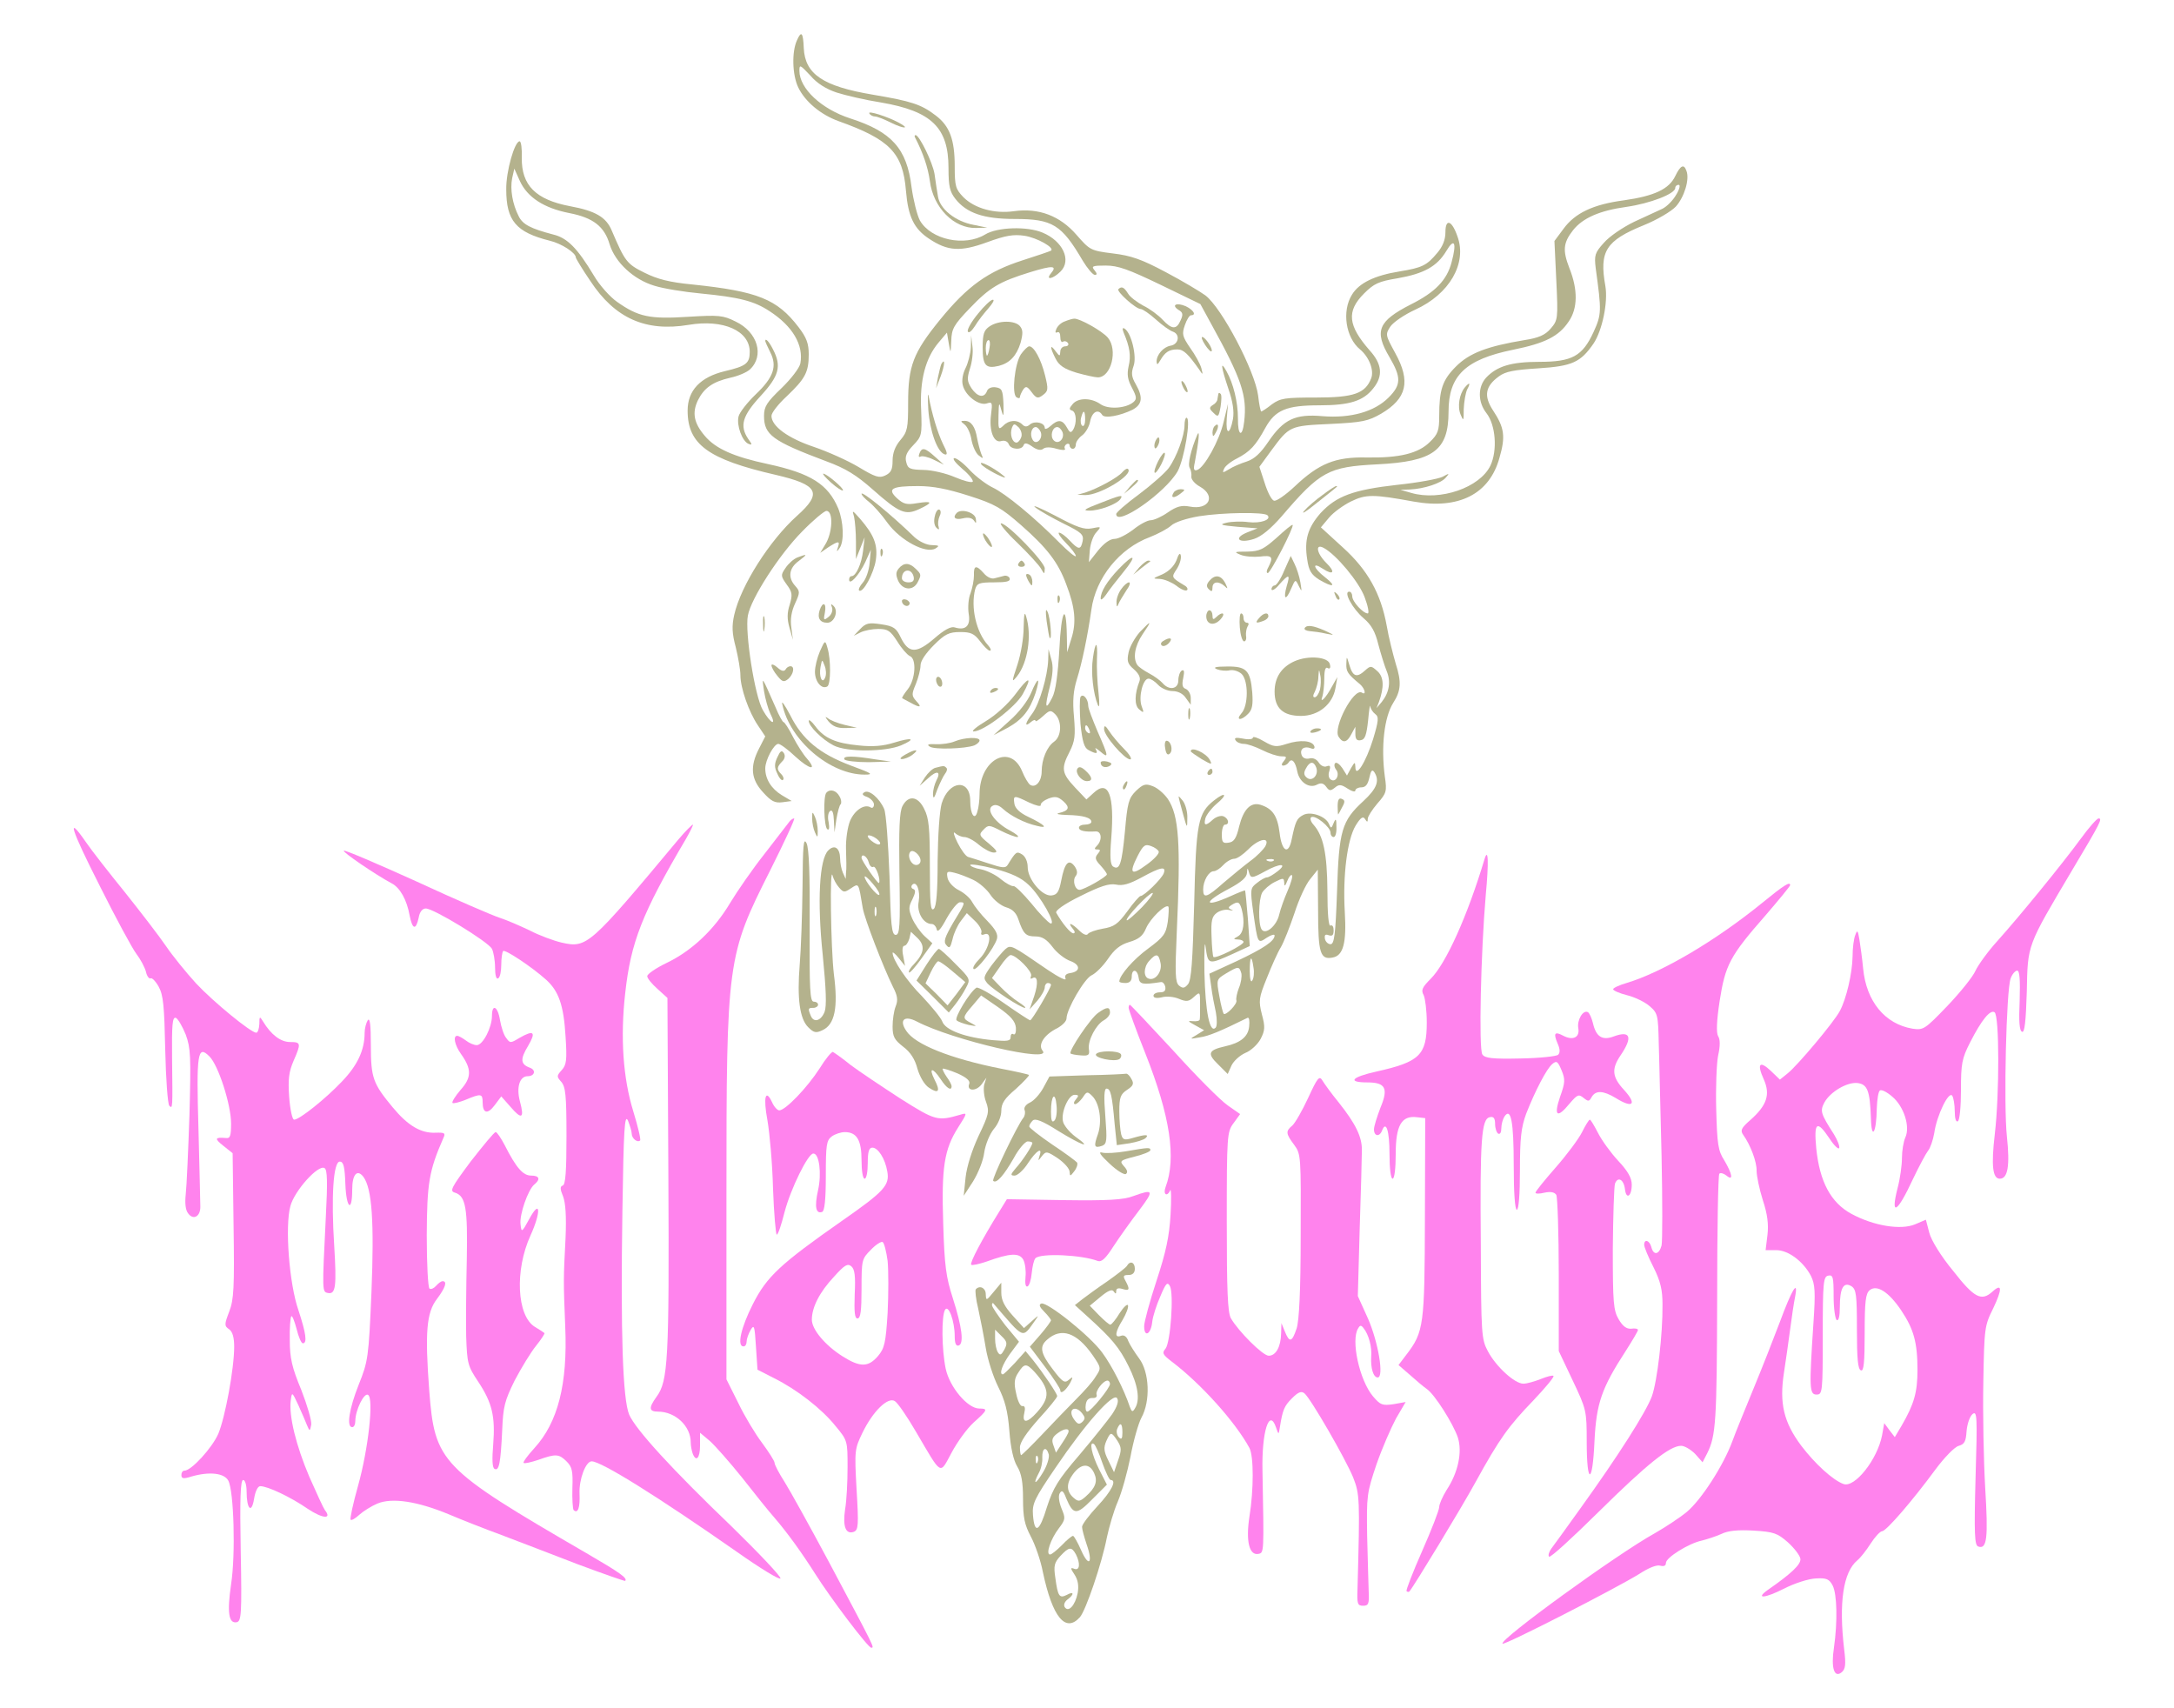<?xml version="1.0" encoding="UTF-8" standalone="no"?>
<svg
   version="1.0"
   width="700pt"
   height="550pt"
   viewBox="0 0 700 550"
   preserveAspectRatio="xMidYMid"
   id="svg158"
   sodipodi:docname="logo.svg"
   inkscape:version="1.4.2 (ebf0e940d0, 2025-05-08)"
   xmlns:inkscape="http://www.inkscape.org/namespaces/inkscape"
   xmlns:sodipodi="http://sodipodi.sourceforge.net/DTD/sodipodi-0.dtd"
   xmlns="http://www.w3.org/2000/svg"
   xmlns:svg="http://www.w3.org/2000/svg">
  <defs
     id="defs158" />
  <sodipodi:namedview
     id="namedview158"
     pagecolor="#000000"
     bordercolor="#ffffff"
     borderopacity="1"
     inkscape:showpageshadow="0"
     inkscape:pageopacity="0"
     inkscape:pagecheckerboard="true"
     inkscape:deskcolor="#505050"
     inkscape:document-units="pt"
     inkscape:zoom="1.0337293"
     inkscape:cx="784.53808"
     inkscape:cy="443.05603"
     inkscape:window-width="2560"
     inkscape:window-height="1371"
     inkscape:window-x="26"
     inkscape:window-y="23"
     inkscape:window-maximized="0"
     inkscape:current-layer="g158" />
  <g
     transform="matrix(0.1,0,0,-0.1,0,1024)"
     fill="#000000"
     stroke="none"
     id="g158">
    <g
       id="g159"
       transform="translate(-1645.958,2214.997)">
      <path
         d="m 4212,7895 c -17,-37 -15,-111 4,-151 22,-46 72,-88 130,-109 165,-59 207,-102 217,-224 7,-84 26,-123 75,-155 60,-40 101,-42 186,-11 60,22 85,26 120,21 41,-6 99,-39 86,-48 -3,-2 -44,-16 -91,-31 -112,-36 -177,-82 -266,-191 -87,-107 -103,-149 -103,-269 0,-80 -2,-92 -25,-119 -17,-20 -25,-42 -25,-66 0,-29 -5,-39 -24,-48 -19,-9 -32,-5 -85,27 -35,21 -100,50 -144,65 -84,28 -137,67 -137,100 0,10 22,38 49,63 60,57 71,78 71,135 0,35 -7,54 -33,88 -69,90 -131,115 -341,137 -74,7 -113,17 -155,38 -57,28 -63,37 -105,135 -18,44 -53,64 -134,79 -111,21 -157,67 -156,156 1,29 -2,53 -7,53 -16,0 -44,-97 -43,-155 0,-101 32,-138 140,-165 38,-9 84,-39 84,-54 0,-3 21,-38 47,-76 79,-120 178,-164 316,-141 112,19 197,-19 197,-87 0,-37 -12,-46 -80,-62 -79,-19 -120,-62 -120,-127 0,-109 66,-157 284,-207 137,-32 151,-58 68,-132 -88,-79 -181,-225 -202,-319 -8,-36 -7,-59 5,-104 8,-33 15,-73 15,-90 0,-41 27,-118 56,-161 l 24,-36 -20,-39 c -30,-58 -26,-99 13,-141 26,-29 38,-35 62,-32 l 30,4 -32,19 c -34,21 -53,52 -53,86 0,27 28,79 42,79 6,0 31,-18 55,-41 46,-42 72,-47 37,-6 -11,12 -31,43 -45,70 -13,26 -27,47 -30,47 -3,0 -15,21 -26,48 -46,104 -44,101 -37,52 4,-25 13,-57 20,-72 22,-43 1,-33 -24,11 -26,45 -58,251 -48,304 10,55 101,196 174,270 36,37 72,67 79,67 23,0 20,-72 -5,-110 l -15,-25 26,18 c 33,21 38,21 31,0 -5,-15 -4,-16 5,-3 16,22 13,85 -4,128 -33,78 -88,113 -227,143 -108,23 -168,49 -203,91 -35,41 -41,74 -22,114 20,40 48,60 105,73 24,5 52,17 62,26 48,44 26,121 -46,155 -40,20 -54,21 -153,15 -123,-8 -160,0 -228,48 -23,16 -57,54 -75,85 -53,88 -85,121 -131,132 -72,19 -98,32 -111,59 -20,39 -28,87 -21,122 l 7,31 18,-40 c 24,-52 77,-87 159,-103 77,-15 113,-43 130,-101 18,-58 77,-113 144,-133 28,-9 96,-20 150,-25 123,-12 171,-24 221,-57 74,-48 110,-109 99,-168 -3,-15 -30,-50 -61,-80 -47,-45 -56,-59 -56,-89 0,-61 27,-81 200,-146 63,-23 98,-45 150,-91 86,-76 105,-84 150,-63 45,21 43,27 -7,19 -34,-6 -44,-3 -65,16 -32,30 -18,39 68,39 48,0 94,-9 163,-31 85,-27 105,-39 169,-95 82,-72 119,-119 145,-190 29,-75 33,-123 17,-174 l -14,-45 -1,55 c -2,109 -18,80 -24,-45 -5,-84 -12,-135 -23,-156 -22,-44 -25,-32 -8,34 10,40 12,66 5,89 l -9,33 -1,-35 c -2,-52 -28,-141 -51,-172 -24,-32 -26,-46 -5,-28 8,7 15,9 15,4 0,-4 11,3 24,15 22,20 25,21 40,6 22,-23 20,-71 -4,-88 -23,-16 -40,-57 -40,-96 0,-31 -19,-54 -37,-43 -6,4 -18,24 -26,44 -38,91 -137,37 -137,-74 0,-18 -3,-44 -7,-56 -8,-31 -23,-9 -23,34 0,73 -69,67 -92,-8 -7,-26 -12,-101 -13,-185 0,-100 -4,-146 -12,-154 -11,-10 -13,17 -13,137 0,122 -3,155 -18,184 -20,42 -51,46 -70,10 -10,-19 -12,-73 -10,-220 3,-168 1,-195 -12,-195 -13,0 -16,30 -20,190 -4,105 -11,201 -17,215 -15,35 -49,64 -64,54 -9,-5 -6,-10 9,-15 12,-5 22,-16 22,-24 0,-9 -5,-13 -10,-10 -20,13 -52,-8 -67,-43 -8,-20 -14,-60 -13,-91 1,-31 2,-65 0,-76 l -1,-20 -9,20 c -5,11 -9,32 -9,47 -1,33 -18,45 -38,25 -29,-28 -36,-164 -18,-336 11,-112 13,-165 6,-184 -12,-30 -36,-36 -45,-11 -9,22 -8,24 9,24 8,0 15,5 15,10 0,6 -6,10 -14,10 -12,0 -14,40 -13,243 1,167 -2,250 -10,267 -10,20 -12,-6 -13,-140 -1,-91 -5,-203 -9,-250 -9,-110 0,-175 27,-202 18,-18 25,-20 46,-10 40,18 51,73 37,180 -10,84 -14,359 -4,317 3,-11 12,-28 21,-38 14,-16 17,-16 38,-2 26,17 24,19 38,-64 6,-35 66,-190 97,-253 15,-29 17,-43 9,-63 -6,-15 -10,-44 -10,-65 0,-33 6,-43 34,-65 23,-17 38,-40 46,-71 8,-27 23,-52 37,-61 31,-21 38,-12 18,26 -20,40 -6,40 20,1 19,-29 35,-39 35,-22 0,4 -7,18 -16,30 -9,13 -14,25 -13,26 2,2 24,-5 48,-15 29,-13 41,-24 38,-33 -10,-24 21,-26 39,-3 l 16,22 -7,-22 c -3,-13 -1,-38 6,-56 11,-31 9,-40 -24,-109 -21,-45 -38,-98 -42,-134 l -6,-59 30,46 c 16,26 33,67 36,93 4,27 18,60 31,76 14,16 24,41 24,58 0,24 10,40 47,71 25,23 44,43 42,45 -2,2 -42,11 -89,20 -162,32 -278,78 -306,122 -24,35 -6,51 34,30 115,-60 438,-135 405,-94 -16,19 5,52 48,73 16,9 29,22 29,31 0,29 58,129 81,139 13,6 36,29 52,52 21,31 39,46 69,55 31,9 44,20 54,44 13,31 62,79 72,70 2,-3 1,-25 -2,-49 -6,-39 -13,-49 -63,-86 -48,-35 -93,-87 -93,-106 0,-3 9,-5 20,-5 13,0 20,7 20,20 0,27 18,25 22,-2 3,-23 13,-24 72,-15 6,1 12,-6 14,-15 2,-13 -3,-18 -17,-18 -12,0 -21,-5 -21,-11 0,-7 10,-9 27,-5 14,4 39,2 55,-5 24,-10 32,-9 48,6 20,18 20,17 20,-23 0,-23 0,-45 -1,-49 0,-5 -10,-7 -22,-6 -18,2 -17,0 7,-13 l 29,-16 -24,-15 c -24,-14 -23,-14 10,-8 29,4 67,20 154,63 5,2 7,-10 5,-28 -3,-33 -28,-53 -78,-64 -53,-12 -58,-23 -23,-57 l 32,-32 12,27 c 7,15 27,33 45,41 18,7 40,28 49,45 14,27 15,39 4,79 -11,44 -10,53 16,117 15,38 35,83 45,99 10,17 29,66 44,110 14,44 37,94 51,110 l 24,30 1,-131 c 0,-138 7,-160 47,-152 34,6 45,47 39,146 -7,119 8,234 35,279 16,26 24,31 30,21 7,-11 9,-11 9,1 0,7 14,29 31,49 29,33 31,39 24,86 -13,97 -2,192 27,238 25,39 27,67 8,126 -9,31 -23,86 -29,122 -19,104 -61,180 -142,253 l -70,64 26,31 c 14,17 46,40 70,52 49,24 72,24 203,0 145,-26 244,24 276,141 20,69 16,97 -21,153 -30,46 -25,77 19,109 21,16 49,21 127,26 109,7 136,19 178,80 28,42 47,133 38,185 -20,112 1,146 124,196 42,17 88,44 103,60 27,30 45,88 34,115 -8,23 -19,18 -36,-17 -20,-42 -67,-64 -165,-78 -99,-13 -158,-41 -195,-92 l -29,-39 6,-127 c 6,-124 5,-128 -18,-155 -18,-21 -39,-30 -84,-37 -121,-20 -178,-42 -221,-85 -44,-44 -54,-75 -54,-160 0,-46 -4,-58 -30,-83 -37,-37 -98,-52 -205,-50 -99,2 -152,-19 -230,-93 -30,-28 -60,-49 -67,-46 -8,2 -21,28 -30,57 l -17,52 38,52 c 59,80 60,80 191,86 103,5 121,9 163,33 83,49 96,104 45,196 -31,57 -32,59 -15,85 10,14 45,38 80,54 110,50 167,149 136,235 -18,53 -39,60 -39,14 0,-24 -9,-46 -26,-66 -34,-41 -49,-48 -122,-60 -80,-13 -130,-37 -153,-75 -33,-53 -20,-138 26,-176 29,-24 46,-67 36,-93 -19,-49 -56,-62 -178,-62 -100,0 -114,-2 -142,-22 -16,-13 -32,-23 -34,-23 -2,0 -7,23 -10,51 -10,79 -117,283 -170,323 -18,13 -75,47 -128,75 -77,41 -111,53 -170,60 -72,9 -74,11 -117,60 -53,61 -121,87 -201,76 -63,-9 -127,9 -163,45 -25,26 -28,35 -28,100 0,85 -16,129 -61,163 -47,36 -78,46 -202,67 -161,27 -219,66 -223,150 -2,51 -8,57 -22,25 z m 128,-168 c 28,-9 92,-24 143,-32 163,-28 217,-81 217,-211 0,-58 4,-76 22,-99 36,-46 91,-65 191,-65 122,0 151,-18 219,-134 15,-25 33,-46 39,-46 8,0 8,4 -1,15 -11,13 -6,15 36,15 40,0 73,-12 177,-62 l 128,-62 36,-66 c 97,-176 115,-229 105,-313 -6,-53 -21,-45 -20,11 0,53 -15,113 -37,152 -20,36 -18,16 6,-56 15,-43 19,-74 15,-98 -10,-53 -24,-52 -20,2 l 4,47 -14,-58 c -14,-61 -62,-147 -85,-155 -11,-4 -13,2 -8,24 13,69 17,109 8,89 -20,-47 -32,-96 -24,-107 4,-7 6,-20 5,-28 -1,-8 11,-23 28,-32 52,-30 29,-76 -33,-64 -26,5 -42,1 -71,-19 -20,-14 -45,-25 -55,-25 -10,0 -35,-13 -56,-30 -21,-16 -48,-30 -60,-30 -15,0 -34,-14 -53,-37 l -30,-38 3,38 c 2,22 11,48 21,58 17,19 16,19 -14,13 -25,-5 -48,3 -119,41 -48,25 -77,37 -63,26 14,-11 55,-34 91,-52 57,-28 65,-35 61,-56 -6,-29 -13,-29 -42,2 -13,14 -28,25 -34,25 -5,0 4,-15 22,-33 18,-18 32,-37 32,-42 0,-6 -24,14 -53,43 -82,83 -174,158 -214,177 -21,10 -54,35 -74,56 -20,22 -42,39 -50,39 -8,-1 4,-16 26,-35 22,-18 36,-37 33,-41 -4,-4 -30,3 -58,15 -28,12 -74,23 -101,23 -43,1 -50,4 -55,25 -5,18 1,32 22,54 28,29 29,33 26,114 -5,96 14,167 56,217 l 27,32 6,-35 c 6,-34 6,-33 8,9 1,38 8,51 59,104 64,67 95,86 196,117 72,22 87,21 66,-4 -19,-23 6,-19 31,6 36,36 7,98 -58,125 -49,21 -146,18 -185,-6 -66,-40 -174,-17 -210,45 -9,17 -21,65 -27,108 -15,124 -64,178 -198,221 -92,30 -163,96 -163,153 0,21 2,20 35,-15 22,-26 52,-44 85,-55 z m 2703,-329 c -10,-18 -30,-38 -44,-45 -13,-6 -54,-25 -91,-42 -37,-18 -80,-47 -98,-68 -29,-32 -31,-40 -26,-82 19,-138 19,-148 -7,-205 -36,-78 -69,-96 -175,-96 -90,0 -136,-14 -171,-51 -27,-30 -27,-78 1,-114 30,-38 36,-120 13,-169 -34,-71 -162,-115 -255,-88 l -35,10 30,1 c 46,2 101,20 116,38 13,15 12,15 -10,3 -14,-7 -79,-19 -146,-26 -142,-16 -196,-36 -247,-91 -41,-47 -53,-86 -43,-149 5,-36 13,-49 38,-65 46,-27 58,-23 20,7 -39,30 -44,52 -8,28 35,-23 42,-11 11,19 -31,31 -36,63 -8,48 41,-22 114,-110 132,-159 11,-29 15,-52 10,-52 -15,0 -50,38 -50,55 0,8 -4,15 -10,15 -19,0 11,-55 46,-85 26,-22 38,-44 48,-85 8,-30 20,-69 27,-86 14,-34 8,-69 -16,-99 l -17,-20 8,20 c 17,48 16,80 -5,99 -20,18 -22,18 -39,3 -27,-25 -40,-21 -51,16 -9,30 -9,31 -10,5 -1,-25 4,-33 44,-66 16,-14 21,-37 6,-27 -26,16 -94,-113 -75,-142 14,-22 27,-19 41,8 l 13,24 v -23 c 0,-17 5,-23 18,-20 13,2 18,17 23,63 3,33 6,54 7,46 1,-8 8,-19 16,-25 12,-9 11,-21 -7,-81 -23,-74 -57,-128 -57,-89 -1,17 -2,16 -14,-4 l -13,-24 -15,24 c -9,13 -19,20 -23,16 -4,-4 -3,-13 3,-21 13,-16 -1,-43 -17,-32 -7,4 -9,16 -5,27 5,16 3,20 -8,16 -8,-4 -20,2 -26,12 -7,11 -19,16 -30,13 -12,-3 -22,2 -25,11 -7,19 8,30 29,22 10,-4 14,-1 12,6 -6,19 -46,22 -89,8 -34,-11 -42,-10 -73,8 -20,12 -36,17 -36,12 0,-5 -14,-7 -32,-3 -22,4 -29,3 -24,-5 4,-7 16,-12 27,-12 11,0 37,-9 59,-20 22,-11 49,-20 61,-20 18,0 19,-2 9,-15 -8,-9 -9,-15 -2,-15 6,0 14,5 17,10 10,16 22,3 28,-29 7,-35 39,-56 64,-42 12,6 20,5 29,-7 10,-14 14,-14 28,-3 13,11 20,11 41,-3 14,-9 25,-12 25,-6 0,5 9,10 19,10 14,0 21,9 26,31 5,23 9,28 16,18 18,-28 8,-53 -35,-93 -70,-64 -79,-95 -85,-291 -5,-141 -9,-170 -21,-170 -8,0 -16,8 -18,17 -2,13 1,16 12,12 12,-4 16,0 16,16 0,11 -4,18 -10,15 -6,-4 -10,36 -10,112 -1,121 -13,177 -45,213 -9,10 -12,21 -7,24 13,8 62,-32 62,-50 0,-8 5,-14 10,-14 6,0 10,15 9,33 0,26 -2,29 -9,12 -7,-18 -9,-18 -15,-3 -10,25 -59,42 -83,29 -21,-11 -25,-21 -37,-78 -10,-52 -32,-40 -39,21 -7,55 -23,78 -62,90 -31,9 -54,-14 -68,-69 -9,-39 -17,-51 -34,-53 -19,-3 -22,1 -22,27 0,17 5,31 10,31 16,0 12,20 -5,27 -9,3 -24,-2 -34,-11 -23,-21 -30,-20 -24,4 3,11 19,32 35,46 38,31 31,42 -7,12 -52,-41 -58,-72 -64,-334 -5,-184 -9,-245 -20,-258 -11,-13 -17,-14 -29,-4 -12,11 -13,37 -7,173 13,287 7,374 -29,428 -12,17 -34,36 -49,41 -23,9 -31,6 -54,-16 -23,-23 -27,-38 -35,-130 -10,-105 -17,-126 -38,-113 -9,6 -11,30 -6,91 11,139 -9,191 -57,146 l -23,-21 -37,39 c -43,46 -45,61 -17,115 17,34 19,51 14,112 -5,52 -2,84 9,120 17,54 35,141 47,225 14,103 91,198 189,234 25,10 56,26 68,37 12,11 49,23 90,30 76,12 209,14 220,3 14,-14 -22,-27 -62,-22 -21,3 -53,2 -70,-2 -25,-6 -18,-8 35,-13 l 65,-5 -33,-13 c -47,-19 -27,-37 22,-21 24,8 54,33 89,73 124,145 150,159 307,167 182,9 230,45 230,170 0,116 55,168 208,199 103,21 147,43 179,91 29,42 30,102 2,172 -22,57 -20,81 12,122 31,39 85,63 172,75 76,11 157,42 157,61 0,6 5,10 11,10 6,0 3,-14 -8,-32 z m -723,-217 c -15,-58 -53,-97 -131,-136 -106,-54 -119,-86 -69,-170 38,-65 38,-89 -3,-130 -46,-46 -122,-67 -212,-60 -89,8 -126,-10 -175,-82 -25,-37 -45,-56 -70,-64 -19,-6 -45,-17 -57,-25 -20,-12 -22,-12 -16,1 3,9 22,24 42,34 42,22 60,41 91,98 32,58 68,73 174,73 98,0 142,14 174,55 32,40 28,78 -12,122 -70,80 -75,126 -18,183 32,32 47,39 108,49 85,15 127,38 157,88 26,44 34,27 17,-36 z M 5884,5554 c 9,-24 -13,-47 -30,-33 -10,8 -11,16 -3,30 12,23 25,24 33,3 z m -924,-113 c 22,-10 38,-14 37,-8 -1,6 10,15 25,21 22,8 31,6 48,-9 22,-20 18,-30 -15,-38 -11,-3 1,-5 27,-6 52,-1 78,-9 78,-22 0,-5 -9,-9 -20,-9 -11,0 -20,-4 -20,-10 0,-10 20,-14 53,-12 20,2 23,-28 5,-46 -9,-9 -9,-12 1,-12 11,0 11,-3 1,-15 -9,-11 -8,-18 9,-36 12,-13 21,-26 21,-29 0,-8 -74,-50 -88,-50 -15,0 -24,31 -12,45 6,8 5,18 -4,31 -19,25 -32,11 -43,-46 -7,-36 -13,-46 -31,-48 -30,-4 -77,52 -77,91 0,17 -7,34 -18,41 -18,11 -20,9 -46,-33 -7,-12 -17,-11 -62,4 -30,10 -59,19 -66,21 -7,2 -22,22 -34,46 -12,24 -15,37 -8,31 7,-7 21,-13 30,-13 10,0 31,-11 47,-25 17,-14 38,-25 48,-25 14,0 10,7 -16,29 -32,26 -33,29 -17,45 15,16 19,15 56,-4 22,-11 46,-20 53,-20 7,1 -4,10 -24,21 -48,25 -78,67 -57,79 9,6 21,3 34,-9 25,-23 70,-46 110,-55 38,-10 26,3 -28,29 -28,13 -43,28 -45,43 -4,27 -1,27 48,3 z m -480,-131 c 0,-6 -9,-5 -20,2 -11,7 -20,16 -20,21 0,4 9,3 20,-3 11,-6 20,-15 20,-20 z m 1240,-10 c -6,-10 -27,-32 -48,-47 -20,-15 -59,-47 -86,-70 -54,-48 -66,-52 -66,-22 0,28 18,59 34,59 7,0 21,9 31,20 10,11 26,20 35,20 9,0 29,14 45,30 34,35 72,42 55,10 z m -343,-17 c 2,-6 -15,-25 -39,-42 -50,-37 -58,-29 -29,28 18,35 24,39 43,32 12,-4 24,-13 25,-18 z m -767,-29 c 0,-8 -6,-14 -14,-14 -16,0 -29,27 -20,41 8,13 34,-9 34,-27 z m -167,-5 c 3,-12 10,-18 15,-15 8,5 25,-44 18,-52 -4,-3 -56,72 -56,81 0,16 18,5 23,-14 z m 1304,5 c -3,-3 -12,-4 -19,-1 -8,3 -5,6 6,6 11,1 17,-2 13,-5 z m -789,-78 c 38,-35 92,-131 70,-124 -7,3 -35,31 -61,64 -27,32 -53,58 -58,56 -6,-1 -24,9 -40,22 -16,14 -45,28 -64,32 -19,3 -35,10 -35,14 0,4 35,-1 78,-12 56,-15 86,-29 110,-52 z m 802,44 c -14,-11 -29,-20 -35,-20 -5,0 -20,-8 -32,-18 -21,-16 -22,-20 -12,-92 15,-105 14,-104 44,-84 14,9 25,12 25,7 0,-18 -36,-42 -123,-83 l -87,-40 6,-42 c 3,-24 10,-61 15,-83 4,-23 4,-44 -1,-49 -19,-19 -33,52 -36,179 -1,73 1,108 4,80 8,-57 8,-57 90,-20 l 52,24 -6,88 c -4,48 -8,89 -9,91 -1,1 -22,-7 -46,-18 -87,-39 -91,-21 -5,24 39,21 56,36 57,50 1,17 2,18 6,4 6,-22 9,-22 53,2 47,26 73,26 40,0 z m -367,-7 c -7,-18 -63,-73 -75,-73 -3,0 -23,-22 -42,-49 -31,-42 -43,-50 -79,-56 -23,-4 -45,-12 -48,-17 -4,-6 -15,-2 -28,11 -24,24 -40,29 -21,6 8,-9 8,-15 2,-15 -9,0 -35,31 -55,66 -4,7 25,28 78,54 64,32 92,41 114,37 22,-5 44,2 83,23 62,34 80,37 71,13 z m -613,-21 c 19,-9 44,-31 55,-48 11,-17 34,-35 50,-40 21,-6 33,-18 40,-39 16,-47 24,-55 55,-55 21,0 36,-9 55,-34 14,-19 40,-39 57,-45 33,-12 34,-34 0,-39 -14,-2 -19,-8 -15,-18 3,-8 -23,5 -57,28 -118,81 -119,82 -137,67 -9,-8 -29,-32 -45,-53 -26,-37 -27,-40 -12,-58 20,-21 107,-78 120,-78 5,0 -4,8 -21,19 -16,10 -42,32 -57,48 l -28,29 26,37 c 13,20 29,37 34,37 18,0 71,-53 66,-67 -3,-8 -2,-11 3,-8 18,11 21,-14 7,-57 l -15,-43 25,28 c 13,15 24,35 24,43 0,8 5,14 10,14 6,0 10,-3 10,-6 0,-10 -61,-114 -67,-114 -3,0 -41,25 -84,55 -44,31 -84,53 -89,50 -21,-13 -72,-97 -64,-105 5,-5 23,-11 39,-15 28,-5 28,-5 8,6 -29,15 -29,18 5,57 l 27,32 55,-38 c 41,-29 55,-45 57,-66 1,-14 -2,-24 -8,-21 -5,4 -9,-1 -9,-9 0,-13 -10,-14 -57,-10 -88,8 -153,32 -163,60 -5,13 -35,49 -65,81 -50,50 -95,118 -95,140 0,4 9,-3 20,-17 l 20,-25 -6,33 c -4,19 -2,32 4,32 5,0 12,10 16,23 l 5,22 22,-21 c 24,-24 21,-48 -12,-83 -12,-12 -19,-24 -16,-27 2,-3 20,17 40,45 l 35,49 -25,23 c -14,13 -32,39 -40,57 -12,29 -12,37 1,62 10,21 11,30 2,33 -6,2 -7,8 -3,13 14,15 27,-19 21,-54 -7,-34 15,-72 42,-72 7,0 14,-8 16,-17 2,-12 13,-1 32,35 16,28 35,52 43,52 18,0 18,-1 -22,-66 -27,-47 -32,-61 -22,-72 10,-12 13,-9 20,19 4,19 16,45 27,59 l 19,25 26,-25 c 14,-13 23,-30 21,-37 -3,-7 1,-10 10,-6 27,10 16,-46 -15,-78 -16,-16 -25,-31 -20,-34 9,-6 65,65 75,97 4,15 -4,30 -31,58 -21,21 -42,48 -49,61 -6,12 -25,29 -43,38 -18,9 -33,26 -36,39 -4,21 -2,23 22,17 14,-3 42,-14 61,-23 z m -303,-48 c -6,-6 -47,45 -47,58 0,5 12,-5 26,-22 15,-17 24,-33 21,-36 z m 1315,13 c -11,-25 -23,-59 -27,-76 -8,-37 -45,-68 -57,-48 -11,17 -10,95 2,118 6,10 24,26 40,34 28,14 30,14 31,-2 0,-13 3,-12 10,6 5,13 12,21 15,18 3,-3 -3,-25 -14,-50 z m -469,-53 c -25,-25 -46,-44 -49,-42 -6,6 71,88 83,88 5,0 -10,-21 -34,-46 z m 321,-6 c 11,-42 6,-77 -11,-87 -17,-10 -17,-10 0,-11 9,0 17,-4 17,-8 0,-10 -90,-55 -97,-48 -2,2 -5,32 -6,66 -2,51 1,64 17,76 11,8 29,12 40,9 12,-3 15,-2 7,1 -11,5 -11,8 0,15 21,13 26,11 33,-13 z m -1177,-20 c -3,-7 -5,-2 -5,12 0,14 2,19 5,13 2,-7 2,-19 0,-25 z m 916,-155 c 5,-27 -17,-56 -38,-49 -18,5 -17,37 1,57 23,26 31,24 37,-8 z m 299,-13 c 3,-16 1,-35 -4,-42 -4,-8 -8,4 -8,30 0,49 6,55 12,12 z m -39,-19 c 2,-10 -1,-31 -8,-47 -6,-16 -10,-34 -8,-40 4,-11 -34,-50 -41,-43 -2,2 -9,28 -14,57 -10,54 -9,54 22,73 39,23 42,24 49,0 z"
         id="path1"
         style="fill:#b4b28d;fill-opacity:1" />
      <path
         d="m 4445,7660 c 3,-6 12,-10 18,-10 7,0 30,-9 52,-20 40,-20 64,-21 25,0 -37,20 -101,40 -95,30 z"
         id="path2"
         style="fill:#b4b28d;fill-opacity:1" />
      <path
         d="m 4592,7583 c 26,-50 42,-97 48,-141 11,-86 78,-153 149,-151 l 36,1 -44,9 c -59,11 -109,51 -115,92 -3,17 -8,50 -11,72 -6,37 -49,125 -61,125 -3,0 -4,-3 -2,-7 z"
         id="path3"
         style="fill:#b4b28d;fill-opacity:1" />
      <path
         d="m 5247,7094 c -7,-7 56,-64 72,-64 6,0 28,-15 48,-33 21,-19 46,-37 56,-40 24,-9 18,-41 -8,-45 -23,-4 -45,-29 -45,-51 1,-12 3,-11 12,4 15,26 28,35 55,35 20,0 35,-15 71,-66 11,-17 12,-17 6,6 -4,14 -20,43 -36,65 -25,37 -27,44 -17,73 6,18 15,32 20,32 18,0 8,17 -17,29 -30,13 -48,4 -23,-12 14,-8 15,-15 6,-34 -13,-30 -28,-29 -58,3 -13,14 -41,35 -62,45 -20,11 -43,28 -49,39 -13,21 -21,24 -31,14 z"
         id="path5"
         style="fill:#b4b28d;fill-opacity:1" />
      <path
         d="m 4795,7015 c -20,-24 -35,-50 -33,-57 3,-7 12,0 23,17 10,17 30,42 44,58 13,15 20,27 14,27 -7,0 -28,-20 -48,-45 z"
         id="path6"
         style="fill:#b4b28d;fill-opacity:1" />
      <path
         d="m 5074,6990 c -12,-4 -24,-16 -27,-25 -4,-9 -3,-13 3,-10 6,3 10,-3 10,-15 0,-12 4,-19 9,-15 5,3 12,1 16,-5 3,-5 -1,-10 -9,-10 -9,0 -16,-8 -16,-17 -1,-16 -2,-16 -15,1 -19,26 -19,13 0,-24 11,-22 28,-33 67,-45 28,-8 60,-15 69,-15 43,0 65,89 32,128 -19,22 -91,62 -108,61 -5,0 -19,-4 -31,-9 z"
         id="path8"
         style="fill:#b4b28d;fill-opacity:1" />
      <path
         d="m 4832,6974 c -18,-12 -22,-25 -22,-68 0,-58 10,-69 52,-59 35,9 57,32 70,74 8,30 8,42 -2,54 -16,19 -69,19 -98,-1 z m 0,-69 c -2,-14 -6,-25 -8,-25 -2,0 -4,11 -4,25 0,14 4,25 9,25 4,0 6,-11 3,-25 z"
         id="path9"
         style="fill:#b4b28d;fill-opacity:1" />
      <path
         d="m 5264,6954 c 20,-47 24,-75 16,-108 -6,-27 -3,-44 11,-70 15,-29 16,-36 4,-46 -24,-20 -81,-24 -106,-6 -30,21 -73,21 -90,-1 -11,-13 -11,-17 -1,-20 14,-5 16,-41 3,-62 -7,-11 -11,-9 -20,8 -14,25 -28,27 -53,4 -10,-9 -18,-11 -18,-6 0,17 -31,24 -47,12 -10,-9 -17,-9 -25,-1 -17,17 -44,15 -62,-4 -15,-14 -16,-11 -15,33 1,43 2,45 9,18 7,-25 8,-22 7,20 -2,44 -5,50 -25,53 -13,2 -25,-3 -28,-12 -9,-24 -31,-19 -50,9 -14,22 -15,31 -5,63 7,21 11,53 8,72 l -4,35 -1,-38 c -1,-21 -9,-51 -17,-67 -9,-18 -13,-40 -9,-55 8,-34 52,-67 77,-59 18,6 19,3 14,-36 -7,-52 9,-93 33,-85 11,3 20,-1 24,-10 6,-18 43,-20 48,-3 3,8 11,7 28,-5 15,-11 28,-13 35,-7 7,6 24,6 43,0 18,-5 30,-5 27,0 -3,5 -1,11 5,15 5,3 10,1 10,-4 0,-6 5,-11 10,-11 6,0 10,6 10,14 0,8 9,21 20,29 11,8 23,28 26,45 6,31 26,42 39,21 8,-12 57,-3 98,17 31,17 34,40 10,82 -14,24 -15,36 -7,59 11,30 -7,106 -29,120 -7,4 -8,0 -3,-13 z m -124,-280 c 0,-14 -4,-23 -9,-20 -5,3 -7,15 -4,26 7,28 13,25 13,-6 z m -206,-57 c -3,-9 -10,-17 -15,-17 -14,0 -22,27 -15,47 6,15 8,15 22,2 8,-9 12,-23 8,-32 z m 63,17 c 8,-22 -15,-44 -26,-25 -10,16 -4,41 10,41 5,0 12,-7 16,-16 z m 70,0 c 8,-21 -13,-42 -28,-27 -13,13 -5,43 11,43 6,0 13,-7 17,-16 z"
         id="path10"
         style="fill:#b4b28d;fill-opacity:1" />
      <path
         d="m 5526,6915 c 9,-14 19,-24 21,-21 6,6 -20,46 -30,46 -4,0 0,-11 9,-25 z"
         id="path11"
         style="fill:#b4b28d;fill-opacity:1" />
      <path
         d="m 4933,6884 c -20,-31 -30,-128 -14,-138 6,-4 11,-4 11,1 0,4 5,15 10,23 9,13 13,12 28,-8 15,-20 20,-21 36,-9 17,13 18,18 7,63 -13,53 -36,94 -51,94 -5,0 -17,-12 -27,-26 z"
         id="path12"
         style="fill:#b4b28d;fill-opacity:1" />
      <path
         d="m 4677,6853 c -2,-4 -7,-24 -11,-43 l -6,-35 15,39 c 13,35 15,61 2,39 z"
         id="path13"
         style="fill:#b4b28d;fill-opacity:1" />
      <path
         d="m 5450,6795 c 0,-5 5,-17 10,-25 5,-8 10,-10 10,-5 0,6 -5,17 -10,25 -5,8 -10,11 -10,5 z"
         id="path14"
         style="fill:#b4b28d;fill-opacity:1" />
      <path
         d="m 4635,6706 c 5,-69 29,-137 53,-144 10,-3 8,7 -6,34 -17,36 -35,94 -46,154 -3,14 -3,-6 -1,-44 z"
         id="path15"
         style="fill:#b4b28d;fill-opacity:1" />
      <path
         d="m 5569,6757 c -1,-4 -2,-12 -3,-17 0,-6 -7,-15 -15,-19 -12,-8 -12,-12 2,-25 15,-15 17,-14 23,19 3,20 4,39 0,42 -3,4 -7,3 -7,0 z"
         id="path16"
         style="fill:#b4b28d;fill-opacity:1" />
      <path
         d="m 5460,6656 c 0,-33 -25,-102 -51,-138 -12,-16 -55,-54 -95,-84 -41,-30 -74,-59 -74,-64 0,-42 159,69 198,138 21,39 44,172 28,172 -3,0 -6,-11 -6,-24 z"
         id="path17"
         style="fill:#b4b28d;fill-opacity:1" />
      <path
         d="m 4752,6658 c 9,-7 19,-29 22,-49 4,-21 14,-43 23,-50 15,-12 16,-12 8,6 -4,11 -10,34 -13,50 -6,36 -19,55 -40,55 -14,0 -14,-1 0,-12 z"
         id="path18"
         style="fill:#b4b28d;fill-opacity:1" />
      <path
         d="m 5557,6653 c -4,-3 -7,-13 -7,-22 1,-13 3,-13 11,2 11,19 8,33 -4,20 z"
         id="path19"
         style="fill:#b4b28d;fill-opacity:1" />
      <path
         d="m 5366,6604 c -4,-9 -4,-19 -1,-22 2,-3 7,3 11,12 4,9 4,19 1,22 -2,3 -7,-3 -11,-12 z"
         id="path20"
         style="fill:#b4b28d;fill-opacity:1" />
      <path
         d="m 4606,6564 c -3,-8 -2,-12 4,-9 5,3 24,-1 42,-10 l 33,-16 -28,25 c -33,30 -43,32 -51,10 z"
         id="path21"
         style="fill:#b4b28d;fill-opacity:1" />
      <path
         d="m 5375,6540 c -9,-18 -14,-34 -11,-37 2,-3 12,9 21,27 9,18 14,34 11,37 -2,3 -12,-9 -21,-27 z"
         id="path22"
         style="fill:#b4b28d;fill-opacity:1" />
      <path
         d="m 4805,6531 c 3,-6 25,-20 48,-32 29,-14 36,-15 22,-4 -29,24 -78,49 -70,36 z"
         id="path23"
         style="fill:#b4b28d;fill-opacity:1" />
      <path
         d="m 5260,6505 c -15,-18 -80,-53 -120,-66 l -25,-7 25,-1 c 47,-1 157,66 138,84 -3,3 -11,-2 -18,-10 z"
         id="path24"
         style="fill:#b4b28d;fill-opacity:1" />
      <path
         d="m 5284,6458 -19,-23 23,19 c 21,18 27,26 19,26 -2,0 -12,-10 -23,-22 z"
         id="path25"
         style="fill:#b4b28d;fill-opacity:1" />
      <path
         d="m 5425,6439 c -11,-17 0,-20 21,-4 17,13 17,14 2,15 -9,0 -20,-5 -23,-11 z"
         id="path26"
         style="fill:#b4b28d;fill-opacity:1" />
      <path
         d="m 5185,6404 c -47,-18 -54,-23 -32,-23 31,-1 91,21 101,38 9,14 2,13 -69,-15 z"
         id="path27"
         style="fill:#b4b28d;fill-opacity:1" />
      <path
         d="m 6362,6777 c -17,-21 -24,-61 -13,-87 9,-22 10,-21 10,18 1,24 6,52 11,63 12,22 8,25 -8,6 z"
         id="path28"
         style="fill:#b4b28d;fill-opacity:1" />
      <path
         d="m 5904,6431 c -21,-15 -48,-38 -59,-51 -11,-13 7,-2 40,25 73,58 70,55 63,55 -3,0 -23,-13 -44,-29 z"
         id="path29"
         style="fill:#b4b28d;fill-opacity:1" />
      <path
         d="m 5757,6294 c -43,-38 -55,-44 -95,-45 -42,0 -44,-1 -22,-10 14,-6 42,-8 63,-6 39,5 44,-1 27,-34 -6,-10 -7,-19 -2,-19 9,0 86,150 80,155 -2,2 -25,-17 -51,-41 z"
         id="path30"
         style="fill:#b4b28d;fill-opacity:1" />
      <path
         d="m 5434,6221 c -8,-19 -24,-35 -45,-45 -33,-14 -33,-14 -8,-15 15,-1 38,-11 53,-22 15,-12 30,-18 34,-14 4,3 0,11 -8,15 -43,26 -43,26 -25,53 9,14 15,33 13,43 -2,11 -7,6 -14,-15 z"
         id="path31"
         style="fill:#b4b28d;fill-opacity:1" />
      <path
         d="m 5248,6193 c -38,-40 -58,-73 -58,-95 0,-7 8,-1 17,12 9,14 34,46 56,73 46,56 36,63 -15,10 z"
         id="path32"
         style="fill:#b4b28d;fill-opacity:1" />
      <path
         d="m 5781,6188 c -11,-27 -25,-48 -31,-48 -5,0 -10,-6 -10,-12 0,-7 12,-1 25,15 31,35 36,34 24,-5 -12,-43 -3,-49 14,-9 14,32 14,32 25,9 10,-20 10,-19 5,12 -3,19 -12,46 -19,60 l -12,25 z"
         id="path33"
         style="fill:#b4b28d;fill-opacity:1" />
      <path
         d="m 5314,6198 -19,-23 25,20 c 14,11 27,21 29,22 2,2 0,3 -6,3 -5,0 -18,-10 -29,-22 z"
         id="path34"
         style="fill:#b4b28d;fill-opacity:1" />
      <path
         d="m 5540,6155 c -10,-12 -10,-19 -2,-27 9,-9 12,-8 12,5 0,20 20,22 39,5 11,-11 11,-9 2,10 -14,26 -33,28 -51,7 z"
         id="path35"
         style="fill:#b4b28d;fill-opacity:1" />
      <path
         d="m 5256,6128 c -9,-12 -16,-32 -15,-43 0,-14 2,-16 6,-5 3,8 15,27 25,43 11,15 15,27 9,27 -5,0 -17,-10 -25,-22 z"
         id="path36"
         style="fill:#b4b28d;fill-opacity:1" />
      <path
         d="m 5946,6107 c 3,-10 9,-15 12,-12 3,3 0,11 -7,18 -10,9 -11,8 -5,-6 z"
         id="path37"
         style="fill:#b4b28d;fill-opacity:1" />
      <path
         d="m 5530,6041 c 0,-27 25,-33 46,-10 18,20 6,27 -14,7 -9,-9 -12,-8 -12,5 0,9 -4,17 -10,17 -5,0 -10,-9 -10,-19 z"
         id="path38"
         style="fill:#b4b28d;fill-opacity:1" />
      <path
         d="m 5638,6005 c 2,-25 8,-45 14,-45 5,0 8,8 6,18 -1,9 1,23 5,30 5,7 4,12 -2,12 -6,0 -11,7 -11,15 0,8 -3,15 -8,15 -4,0 -6,-20 -4,-45 z"
         id="path39"
         style="fill:#b4b28d;fill-opacity:1" />
      <path
         d="m 5700,6035 c -14,-16 -10,-18 14,-9 9,3 16,10 16,15 0,14 -16,11 -30,-6 z"
         id="path40"
         style="fill:#b4b28d;fill-opacity:1" />
      <path
         d="m 5316,5990 c -15,-17 -32,-46 -36,-65 -6,-28 -4,-37 17,-55 16,-14 22,-27 18,-38 -16,-41 -17,-78 -1,-91 15,-13 16,-11 8,10 -11,30 4,89 22,89 7,0 21,-9 31,-20 10,-11 31,-20 46,-20 17,0 34,-8 43,-22 l 16,-22 v 22 c 0,12 -7,25 -16,29 -11,4 -13,13 -8,36 4,20 3,27 -5,23 -6,-4 -11,-18 -11,-32 0,-28 -30,-33 -51,-8 -7,8 -26,22 -43,31 -17,9 -34,21 -38,27 -15,22 -8,62 17,99 31,45 29,47 -9,7 z"
         id="path41"
         style="fill:#b4b28d;fill-opacity:1" />
      <path
         d="m 5847,6003 c -3,-5 5,-9 16,-10 12,-1 36,-4 52,-8 30,-6 30,-6 -4,10 -37,16 -57,19 -64,8 z"
         id="path42"
         style="fill:#b4b28d;fill-opacity:1" />
      <path
         d="m 5391,5961 c -8,-5 -9,-11 -3,-15 5,-3 15,1 22,9 14,16 3,20 -19,6 z"
         id="path43"
         style="fill:#b4b28d;fill-opacity:1" />
      <path
         d="m 5165,5906 c -7,-45 1,-115 16,-151 5,-12 6,4 2,40 -4,33 -6,81 -5,108 3,59 -5,61 -13,3 z"
         id="path44"
         style="fill:#b4b28d;fill-opacity:1" />
      <path
         d="m 5814,5896 c -42,-19 -64,-52 -64,-98 0,-53 27,-78 85,-78 56,0 102,37 111,90 l 6,35 -17,-30 c -20,-38 -41,-58 -31,-32 3,10 6,37 6,58 0,27 4,38 11,33 7,-4 10,1 7,12 -4,24 -69,30 -114,10 z m 82,-92 c -4,-13 -11,-24 -17,-24 -6,0 -6,6 1,19 5,11 11,32 11,48 2,25 2,25 6,4 3,-12 2,-34 -1,-47 z"
         id="path45"
         style="fill:#b4b28d;fill-opacity:1" />
      <path
         d="m 5565,5870 c 11,-4 29,-6 41,-3 12,2 28,-3 38,-12 22,-22 22,-102 -1,-127 -20,-23 0,-24 22,-1 13,13 16,29 13,69 -6,71 -19,84 -82,83 -37,0 -46,-3 -31,-9 z"
         id="path46"
         style="fill:#b4b28d;fill-opacity:1" />
      <path
         d="m 5125,5781 c -3,-7 -3,-45 0,-87 6,-57 12,-77 26,-84 24,-13 32,-13 23,3 -4,6 2,3 14,-7 29,-25 28,-18 -8,64 -16,38 -30,74 -30,82 0,23 -17,42 -25,29 z m 29,-107 c 3,-8 2,-12 -4,-9 -6,3 -10,10 -10,16 0,14 7,11 14,-7 z"
         id="path47"
         style="fill:#b4b28d;fill-opacity:1" />
      <path
         d="m 5472,5725 c 0,-16 2,-22 5,-12 2,9 2,23 0,30 -3,6 -5,-1 -5,-18 z"
         id="path48"
         style="fill:#b4b28d;fill-opacity:1" />
      <path
         d="m 5201,5678 c -1,-21 66,-98 84,-98 7,0 -1,15 -19,33 -17,17 -39,43 -48,57 -13,20 -17,21 -17,8 z"
         id="path49"
         style="fill:#b4b28d;fill-opacity:1" />
      <path
         d="m 5866,5671 c -4,-5 3,-7 14,-4 23,6 26,13 6,13 -8,0 -17,-4 -20,-9 z"
         id="path50"
         style="fill:#b4b28d;fill-opacity:1" />
      <path
         d="m 5398,5614 c 3,-17 8,-22 15,-15 11,11 3,41 -11,41 -5,0 -7,-12 -4,-26 z"
         id="path51"
         style="fill:#b4b28d;fill-opacity:1" />
      <path
         d="m 5480,5606 c 0,-2 16,-13 35,-25 33,-19 35,-19 26,-2 -12,22 -61,44 -61,27 z"
         id="path52"
         style="fill:#b4b28d;fill-opacity:1" />
      <path
         d="m 5190,5570 c 0,-14 15,-19 29,-11 9,6 7,10 -8,14 -12,3 -21,1 -21,-3 z"
         id="path53"
         style="fill:#b4b28d;fill-opacity:1" />
      <path
         d="m 5115,5550 c -8,-13 12,-40 31,-40 20,0 17,14 -5,34 -13,12 -21,14 -26,6 z"
         id="path54"
         style="fill:#b4b28d;fill-opacity:1" />
      <path
         d="m 5535,5540 c -3,-5 -1,-10 4,-10 6,0 11,5 11,10 0,6 -2,10 -4,10 -3,0 -8,-4 -11,-10 z"
         id="path55"
         style="fill:#b4b28d;fill-opacity:1" />
      <path
         d="m 5265,5499 c -4,-6 -5,-12 -2,-15 2,-3 7,2 10,11 7,17 1,20 -8,4 z"
         id="path56"
         style="fill:#b4b28d;fill-opacity:1" />
      <path
         d="m 5441,5460 c 0,-3 6,-27 14,-55 13,-48 14,-49 14,-14 1,19 -6,44 -14,55 -8,10 -14,17 -14,14 z"
         id="path57"
         style="fill:#b4b28d;fill-opacity:1" />
      <path
         d="m 5953,5429 c 0,-16 1,-28 2,-26 1,1 7,12 13,24 9,16 9,22 -2,26 -9,4 -13,-4 -13,-24 z"
         id="path58"
         style="fill:#b4b28d;fill-opacity:1" />
      <path
         d="m 4629,4919 -32,-51 52,-51 52,-52 20,25 c 11,14 27,38 35,54 15,28 15,29 -33,77 -26,27 -51,49 -54,49 -4,0 -22,-23 -40,-51 z m 86,-23 39,-33 -28,-38 -29,-37 -35,36 -36,35 17,36 c 9,19 20,35 24,35 5,0 26,-15 48,-34 z"
         id="path67"
         style="fill:#b4b28d;fill-opacity:1" />
      <path
         d="m 4110,6927 c 0,-2 7,-18 16,-36 23,-45 11,-81 -47,-136 -27,-26 -52,-58 -55,-71 -7,-29 12,-80 32,-88 13,-5 12,-2 -1,16 -28,42 -19,74 40,138 60,65 68,96 40,150 -13,26 -25,38 -25,27 z"
         id="path68"
         style="fill:#b4b28d;fill-opacity:1" />
      <path
         d="m 4322,6471 c 18,-16 35,-27 38,-25 5,5 -51,53 -63,54 -4,0 7,-13 25,-29 z"
         id="path69"
         style="fill:#b4b28d;fill-opacity:1" />
      <path
         d="m 4420,6435 c 0,-4 11,-16 24,-26 14,-11 41,-41 60,-68 41,-56 123,-100 154,-82 14,9 12,10 -12,11 -16,0 -39,11 -55,25 -75,73 -171,151 -171,140 z"
         id="path70"
         style="fill:#b4b28d;fill-opacity:1" />
      <path
         d="m 4656,6363 c -4,-15 -2,-30 5,-37 8,-8 10,-7 7,4 -3,8 -1,23 3,32 5,10 5,19 0,22 -5,3 -12,-6 -15,-21 z"
         id="path71"
         style="fill:#b4b28d;fill-opacity:1" />
      <path
         d="m 4396,6361 c 3,-14 6,-50 6,-80 v -56 l 14,35 14,35 -5,-43 c -5,-43 -23,-82 -37,-82 -5,0 -8,-5 -8,-11 0,-21 32,14 52,56 l 18,40 -4,-43 c -2,-24 -12,-52 -22,-63 -9,-10 -15,-22 -12,-25 12,-11 48,56 54,98 7,49 -6,81 -51,133 -25,28 -26,29 -19,6 z"
         id="path72"
         style="fill:#b4b28d;fill-opacity:1" />
      <path
         d="m 4727,6374 c -15,-15 -6,-24 19,-18 17,4 29,2 36,-7 7,-11 8,-9 6,6 -3,20 -46,33 -61,19 z"
         id="path73"
         style="fill:#b4b28d;fill-opacity:1" />
      <path
         d="m 4922,6277 c 36,-35 70,-72 76,-83 11,-19 11,-19 12,1 0,20 -120,145 -141,145 -6,0 17,-29 53,-63 z"
         id="path74"
         style="fill:#b4b28d;fill-opacity:1" />
      <path
         d="m 4811,6305 c 0,-5 6,-19 14,-29 8,-11 15,-15 15,-10 0,6 -7,19 -15,30 -8,10 -14,15 -14,9 z"
         id="path75"
         style="fill:#b4b28d;fill-opacity:1" />
      <path
         d="m 4481,6244 c 0,-11 3,-14 6,-6 3,7 2,16 -1,19 -3,4 -6,-2 -5,-13 z"
         id="path76"
         style="fill:#b4b28d;fill-opacity:1" />
      <path
         d="m 4213,6230 c -12,-5 -29,-20 -38,-34 -16,-23 -15,-26 4,-53 18,-24 19,-33 10,-64 -9,-27 -9,-47 -1,-75 l 11,-39 -5,39 c -4,26 0,52 12,78 16,35 16,39 1,56 -25,27 -21,58 11,81 29,22 29,24 -5,11 z"
         id="path77"
         style="fill:#b4b28d;fill-opacity:1" />
      <path
         d="m 4925,6210 c -3,-5 1,-10 10,-10 9,0 13,5 10,10 -3,6 -8,10 -10,10 -2,0 -7,-4 -10,-10 z"
         id="path78"
         style="fill:#b4b28d;fill-opacity:1" />
      <path
         d="m 4540,6195 c -10,-12 -10,-21 -2,-40 14,-30 47,-33 62,-6 13,25 13,27 -6,45 -20,20 -38,20 -54,1 z m 48,-28 c 2,-12 -3,-17 -17,-17 -12,0 -21,6 -21,13 0,31 32,34 38,4 z"
         id="path79"
         style="fill:#b4b28d;fill-opacity:1" />
      <path
         d="m 4782,6173 c 0,-16 -5,-41 -11,-58 -7,-16 -9,-46 -6,-66 7,-39 -10,-55 -45,-44 -12,4 -34,-8 -65,-35 -58,-50 -83,-49 -108,1 -15,32 -23,38 -64,44 -39,6 -49,4 -67,-15 l -21,-22 22,11 c 12,6 38,11 57,11 31,0 39,-6 61,-40 14,-23 32,-43 40,-47 23,-8 19,-75 -6,-107 -12,-15 -20,-28 -18,-29 2,-1 14,-8 26,-14 32,-18 39,-16 19,5 -15,17 -15,22 -1,55 8,20 15,47 15,60 0,14 17,39 43,65 36,36 49,42 85,42 34,0 45,-5 64,-30 12,-16 26,-30 31,-30 6,0 3,8 -6,18 -38,42 -56,122 -41,180 6,19 13,22 61,22 40,0 53,3 50,13 -2,6 -11,10 -18,8 -8,-2 -22,-6 -31,-8 -9,-3 -24,4 -34,16 -25,28 -33,26 -32,-6 z"
         id="path80"
         style="fill:#b4b28d;fill-opacity:1" />
      <path
         d="m 4950,6173 c 0,-4 5,-15 10,-23 8,-13 10,-13 10,2 0,9 -4,20 -10,23 -5,3 -10,3 -10,-2 z"
         id="path81"
         style="fill:#b4b28d;fill-opacity:1" />
      <path
         d="m 5051,6094 c 0,-11 3,-14 6,-6 3,7 2,16 -1,19 -3,4 -6,-2 -5,-13 z"
         id="path82"
         style="fill:#b4b28d;fill-opacity:1" />
      <path
         d="m 4550,6090 c 0,-13 18,-22 24,-11 3,5 -1,11 -9,15 -8,3 -15,1 -15,-4 z"
         id="path83"
         style="fill:#b4b28d;fill-opacity:1" />
      <path
         d="m 4285,6060 c -8,-25 1,-40 25,-40 22,0 37,37 20,54 -8,8 -10,7 -5,-5 3,-9 -1,-22 -11,-30 -16,-13 -17,-11 -12,14 6,31 -7,37 -17,7 z"
         id="path84"
         style="fill:#b4b28d;fill-opacity:1" />
      <path
         d="m 5016,6025 c 4,-27 8,-52 10,-54 8,-9 2,65 -7,84 -6,13 -7,4 -3,-30 z"
         id="path85"
         style="fill:#b4b28d;fill-opacity:1" />
      <path
         d="m 4942,6005 c 0,-34 -9,-86 -20,-120 -19,-57 -19,-59 -1,-37 34,43 48,131 29,192 -5,18 -7,8 -8,-35 z"
         id="path86"
         style="fill:#b4b28d;fill-opacity:1" />
      <path
         d="m 4103,6015 c 0,-22 2,-30 4,-17 2,12 2,30 0,40 -3,9 -5,-1 -4,-23 z"
         id="path87"
         style="fill:#b4b28d;fill-opacity:1" />
      <path
         d="m 4286,5928 c -9,-21 -16,-50 -16,-66 0,-32 22,-58 40,-47 11,7 12,87 0,125 -7,25 -8,24 -24,-12 z m 17,-84 c -9,-24 -21,2 -15,34 5,25 5,25 13,4 5,-12 6,-29 2,-38 z"
         id="path88"
         style="fill:#b4b28d;fill-opacity:1" />
      <path
         d="m 4130,5883 c 0,-6 8,-21 19,-34 16,-20 21,-21 35,-10 17,15 22,41 7,41 -6,0 -13,-5 -16,-11 -5,-7 -14,-4 -26,7 -10,9 -19,12 -19,7 z"
         id="path89"
         style="fill:#b4b28d;fill-opacity:1" />
      <path
         d="m 4660,5836 c 0,-8 5,-18 10,-21 6,-3 10,1 10,9 0,8 -4,18 -10,21 -5,3 -10,-1 -10,-9 z"
         id="path90"
         style="fill:#b4b28d;fill-opacity:1" />
      <path
         d="m 4914,5788 c -23,-30 -62,-66 -94,-85 -30,-18 -48,-33 -39,-33 32,0 134,78 158,120 33,60 20,59 -25,-2 z"
         id="path91"
         style="fill:#b4b28d;fill-opacity:1" />
      <path
         d="m 4966,5794 c -11,-26 -39,-63 -70,-90 l -51,-46 44,23 c 49,27 72,56 91,112 17,54 8,54 -14,1 z"
         id="path92"
         style="fill:#b4b28d;fill-opacity:1" />
      <path
         d="m 4835,5800 c -3,-6 1,-7 9,-4 18,7 21,14 7,14 -6,0 -13,-4 -16,-10 z"
         id="path93"
         style="fill:#b4b28d;fill-opacity:1" />
      <path
         d="m 4165,5757 c 24,-116 154,-226 265,-226 30,0 24,4 -44,29 -101,38 -157,84 -196,163 -18,34 -29,49 -25,34 z"
         id="path94"
         style="fill:#b4b28d;fill-opacity:1" />
      <path
         d="m 4314,5702 c 14,-16 29,-22 55,-21 l 36,1 -39,9 c -22,5 -47,15 -55,22 -10,7 -8,3 3,-11 z"
         id="path95"
         style="fill:#b4b28d;fill-opacity:1" />
      <path
         d="m 4250,5704 c 0,-17 43,-60 80,-79 42,-22 166,-21 217,0 51,22 36,27 -22,9 -35,-11 -69,-14 -114,-9 -74,7 -111,23 -140,62 -11,15 -21,23 -21,17 z"
         id="path96"
         style="fill:#b4b28d;fill-opacity:1" />
      <path
         d="m 4720,5638 c -14,-6 -41,-10 -60,-9 -26,1 -31,-1 -20,-8 15,-10 113,-7 143,4 9,4 17,11 17,16 0,12 -49,10 -80,-3 z"
         id="path97"
         style="fill:#b4b28d;fill-opacity:1" />
      <path
         d="m 4149,5587 c -10,-21 -10,-33 0,-53 6,-15 15,-24 18,-20 4,3 1,12 -5,18 -16,16 -15,23 2,41 9,8 11,19 6,27 -7,11 -12,7 -21,-13 z"
         id="path99"
         style="fill:#b4b28d;fill-opacity:1" />
      <path
         d="m 4560,5595 c -14,-8 -19,-14 -10,-14 8,0 24,6 34,14 25,19 9,19 -24,0 z"
         id="path100"
         style="fill:#b4b28d;fill-opacity:1" />
      <path
         d="m 4365,5580 c 3,-5 39,-9 78,-9 l 72,2 -50,7 c -72,12 -107,12 -100,0 z"
         id="path103"
         style="fill:#b4b28d;fill-opacity:1" />
      <path
         d="m 4658,5553 c -9,-2 -24,-16 -34,-31 l -17,-27 27,24 c 29,27 43,23 27,-7 -6,-12 -11,-31 -11,-44 1,-17 4,-14 14,15 8,20 19,43 25,51 6,7 8,16 4,19 -7,7 -8,7 -35,0 z"
         id="path105"
         style="fill:#b4b28d;fill-opacity:1" />
      <path
         d="m 4307,5473 c -11,-10 -8,-111 3,-118 6,-4 7,5 4,23 -4,17 -1,32 5,36 7,5 11,-6 12,-31 l 2,-38 6,42 c 4,24 10,46 14,49 3,4 2,15 -4,25 -10,19 -30,25 -42,12 z"
         id="path106"
         style="fill:#b4b28d;fill-opacity:1" />
      <path
         d="m 4261,5390 c 0,-14 4,-34 9,-45 8,-18 9,-18 9,5 0,14 -4,34 -9,45 -8,18 -9,18 -9,-5 z"
         id="path107"
         style="fill:#b4b28d;fill-opacity:1" />
      <path
         d="m 4185,5376 c -6,-8 -41,-53 -78,-101 -38,-48 -87,-119 -110,-157 -51,-86 -124,-155 -206,-194 -33,-16 -61,-35 -61,-42 0,-7 15,-25 33,-41 l 32,-29 3,-573 c 3,-593 -1,-661 -38,-711 -26,-36 -25,-48 5,-48 55,0 105,-46 105,-99 0,-11 3,-26 6,-35 11,-30 24,-16 24,25 v 41 l 31,-26 c 16,-14 63,-67 104,-118 40,-51 87,-110 105,-130 42,-49 86,-110 130,-179 51,-81 171,-239 181,-239 11,0 15,-8 -135,274 -62,116 -127,233 -144,260 -18,28 -32,55 -32,61 0,6 -18,34 -40,64 -22,29 -57,87 -77,129 l -38,76 v 590 c 0,761 2,773 141,1049 46,92 81,167 77,167 -5,0 -13,-6 -18,-14 z"
         id="path108"
         style="fill:#ff83ed;fill-opacity:1" />
      <path
         d="m 8346,5325 c -60,-82 -198,-251 -269,-330 -30,-33 -61,-76 -70,-95 -8,-19 -49,-70 -91,-114 -73,-76 -77,-78 -112,-73 -89,15 -149,88 -159,194 -3,32 -9,74 -12,93 -5,30 -7,32 -13,15 -5,-11 -9,-42 -9,-70 -1,-54 -20,-136 -41,-175 -18,-35 -136,-175 -167,-200 l -26,-21 -29,28 c -36,34 -46,24 -23,-27 22,-49 10,-84 -43,-131 -30,-26 -33,-34 -23,-48 23,-32 44,-87 43,-116 0,-16 9,-59 20,-94 15,-45 19,-78 15,-112 l -6,-49 h 34 c 39,0 87,-36 112,-83 13,-27 15,-50 8,-152 -14,-210 -13,-230 10,-230 19,0 20,7 20,190 0,173 2,190 18,193 15,3 17,-5 17,-67 0,-38 5,-73 10,-76 6,-4 10,12 10,42 0,61 12,82 37,67 16,-10 18,-28 18,-139 0,-94 3,-129 13,-132 9,-4 12,25 12,120 0,102 3,127 16,138 23,19 61,-5 101,-64 41,-61 53,-104 53,-193 0,-72 -11,-110 -51,-179 l -22,-37 -17,22 -17,23 -7,-39 c -15,-78 -88,-170 -124,-157 -34,12 -92,65 -136,123 -57,76 -71,137 -56,235 6,39 15,102 20,140 5,39 12,86 16,105 11,59 -11,22 -49,-81 -20,-53 -58,-150 -85,-215 -27,-66 -58,-141 -68,-169 -29,-79 -101,-190 -147,-228 -23,-19 -69,-49 -102,-68 -123,-68 -503,-344 -491,-356 6,-6 369,180 441,225 29,19 56,30 67,26 12,-3 18,0 18,9 0,17 73,63 116,72 16,4 44,13 62,21 22,11 54,14 105,11 64,-4 76,-8 110,-38 21,-19 39,-43 40,-53 2,-18 -30,-48 -105,-100 -42,-30 -9,-27 52,4 35,18 80,32 103,33 34,2 43,-2 54,-23 14,-28 16,-116 4,-200 -10,-65 1,-99 25,-79 12,10 14,25 8,73 -18,152 -3,249 42,287 10,8 29,32 43,54 14,22 31,40 37,40 13,0 97,97 172,199 29,39 62,73 75,76 18,5 23,14 25,47 2,23 10,47 19,55 15,12 16,-5 10,-204 -5,-182 -3,-217 8,-222 29,-11 33,27 23,189 -5,88 -8,241 -6,340 3,175 4,182 32,238 29,61 29,82 -2,54 -36,-33 -59,-21 -127,66 -39,47 -71,99 -77,123 l -11,42 -35,-15 c -46,-19 -133,-5 -205,34 -66,36 -102,103 -113,211 -8,85 2,92 43,31 15,-23 29,-36 31,-30 2,6 -6,26 -17,44 -43,67 -45,75 -31,102 19,35 74,67 107,63 32,-4 40,-25 43,-113 2,-74 18,-47 19,32 1,28 5,54 10,57 5,4 23,-5 40,-20 37,-31 58,-96 42,-131 -6,-13 -11,-43 -11,-66 0,-24 -6,-67 -14,-97 -24,-94 -1,-80 49,28 20,42 42,83 49,92 7,8 16,34 20,57 8,57 47,137 58,120 4,-6 8,-29 8,-50 0,-23 4,-36 10,-32 6,3 10,49 10,101 0,84 3,101 29,152 37,73 65,107 79,98 16,-9 16,-264 1,-392 -12,-102 -7,-144 16,-144 26,0 33,42 23,135 -11,102 -2,473 12,510 5,14 15,25 21,25 8,0 10,-29 8,-97 -3,-67 -1,-97 8,-100 8,-3 12,33 15,129 3,154 0,145 147,393 92,154 97,165 84,165 -5,0 -31,-29 -57,-65 z"
         id="path109"
         style="fill:#ff83ed;fill-opacity:1" />
      <path
         d="m 3831,5323 c -287,-344 -295,-351 -376,-333 -26,6 -72,23 -103,39 -31,15 -75,34 -97,41 -22,7 -143,59 -268,117 -126,57 -231,102 -234,99 -5,-4 100,-76 154,-105 27,-14 49,-53 58,-104 9,-45 20,-48 29,-7 3,19 12,30 23,30 25,0 201,-107 213,-130 5,-10 10,-37 10,-60 0,-25 4,-39 10,-35 6,3 10,23 10,44 0,21 3,40 6,44 6,6 91,-50 138,-92 41,-37 57,-82 63,-183 5,-76 3,-91 -12,-108 -17,-19 -17,-21 -2,-38 14,-16 17,-43 17,-174 0,-113 -3,-157 -12,-160 -9,-3 -9,-11 1,-35 8,-21 11,-63 8,-134 -7,-132 -7,-139 -1,-286 8,-185 -24,-308 -99,-390 -22,-24 -38,-46 -35,-48 3,-3 24,2 48,10 56,20 66,19 91,-6 17,-17 20,-31 18,-85 -1,-35 1,-67 4,-71 14,-13 21,9 19,53 -2,46 20,104 39,104 31,0 212,-113 467,-291 75,-53 139,-92 141,-86 2,6 -69,81 -157,167 -192,184 -309,312 -330,360 -21,49 -28,264 -22,655 4,267 7,315 18,292 6,-16 12,-34 12,-42 0,-15 18,-30 27,-22 3,3 -7,45 -22,94 -33,107 -42,238 -26,380 18,164 54,257 195,496 15,26 25,47 23,47 -3,0 -24,-21 -46,-47 z"
         id="path110"
         style="fill:#ff83ed;fill-opacity:1" />
      <path
         d="m 1967,5173 c 52,-104 105,-202 118,-219 13,-17 27,-43 31,-58 3,-14 10,-23 15,-21 4,3 16,-9 26,-27 15,-27 18,-63 21,-203 2,-93 8,-174 13,-180 11,-11 11,-11 9,154 -1,107 1,132 12,129 7,-3 21,-27 32,-54 16,-44 17,-70 12,-259 -4,-115 -9,-230 -12,-255 -3,-29 -1,-51 8,-62 17,-23 40,-9 39,23 0,13 -3,125 -6,249 -7,244 -3,272 35,234 29,-28 70,-156 70,-216 0,-41 -3,-49 -17,-47 -36,3 -37,-2 -8,-25 l 30,-24 3,-232 c 3,-202 1,-239 -14,-278 -16,-42 -16,-46 0,-57 11,-8 16,-27 16,-56 0,-71 -29,-227 -51,-280 -20,-46 -87,-119 -109,-119 -6,0 -10,-6 -10,-14 0,-12 7,-13 32,-5 59,17 106,11 119,-13 18,-33 24,-238 9,-334 -13,-90 -8,-127 18,-122 15,3 17,25 13,231 -3,165 -1,227 8,227 6,0 11,-16 11,-37 0,-57 16,-73 24,-24 4,25 12,41 20,41 24,0 98,-35 153,-73 48,-32 79,-34 55,-4 -5,7 -27,55 -50,107 -43,101 -66,196 -60,245 4,30 4,30 25,-15 11,-25 24,-54 28,-65 8,-19 9,-19 13,3 2,13 -13,63 -32,112 -30,72 -37,103 -37,160 -1,39 2,74 5,77 3,3 10,-15 17,-41 6,-25 15,-46 20,-46 15,0 10,33 -14,106 -30,86 -44,271 -26,336 13,49 90,135 110,122 9,-5 10,-45 4,-158 -12,-242 -12,-240 7,-244 25,-5 28,22 20,153 -10,156 -3,270 18,270 12,0 16,-16 18,-73 3,-78 22,-93 22,-17 0,49 16,67 36,41 28,-38 35,-146 26,-371 -9,-212 -11,-223 -41,-298 -31,-78 -40,-137 -21,-137 6,0 10,9 10,20 0,34 28,92 41,84 19,-11 1,-174 -32,-292 -16,-57 -27,-107 -24,-110 3,-3 15,4 28,16 12,11 39,28 58,36 48,20 130,7 231,-35 40,-17 116,-47 168,-66 52,-20 163,-62 245,-94 83,-31 152,-55 154,-54 8,9 -16,26 -126,90 -470,273 -487,291 -505,523 -14,187 -9,251 25,295 27,36 34,57 18,57 -5,0 -14,-7 -21,-15 -7,-8 -16,-12 -21,-9 -5,3 -9,80 -9,172 1,168 7,207 54,314 7,15 3,17 -26,16 -47,-2 -89,23 -137,81 -64,77 -71,95 -71,201 0,65 -3,90 -10,80 -5,-8 -10,-26 -10,-40 0,-56 -23,-105 -73,-157 -53,-56 -137,-123 -154,-123 -6,0 -13,33 -16,73 -4,57 -1,81 14,116 25,57 24,61 -11,61 -30,0 -61,23 -87,66 -11,18 -12,17 -12,-8 -1,-16 -5,-28 -10,-28 -17,0 -138,99 -194,159 -31,34 -75,88 -96,119 -21,31 -81,109 -132,173 -52,64 -109,137 -126,162 -65,94 -49,43 44,-140 z"
         id="path111"
         style="fill:#ff83ed;fill-opacity:1" />
      <path
         d="m 6426,5259 c -55,-183 -124,-336 -173,-385 -28,-28 -32,-37 -23,-53 5,-11 10,-50 10,-88 0,-105 -23,-127 -162,-158 -81,-18 -95,-35 -29,-35 58,0 68,-19 42,-81 -11,-29 -21,-60 -21,-70 0,-23 18,-25 26,-4 13,34 24,-1 24,-76 0,-46 4,-79 10,-79 6,0 10,33 10,80 0,92 19,124 68,118 l 27,-3 -1,-320 c -1,-347 -3,-368 -60,-442 l -25,-33 37,-32 c 20,-18 45,-39 54,-45 26,-18 85,-112 100,-156 15,-47 1,-113 -36,-169 -13,-21 -24,-46 -24,-55 0,-10 -25,-74 -55,-142 -30,-68 -53,-127 -50,-129 3,-3 7,-3 9,-1 14,16 167,268 213,352 77,140 106,180 187,264 38,40 67,75 64,78 -3,3 -21,-2 -41,-10 -20,-8 -45,-15 -56,-15 -28,0 -88,55 -114,104 -21,39 -22,54 -23,342 -3,340 2,407 29,412 12,3 17,-3 17,-22 0,-14 5,-28 10,-31 6,-3 10,4 10,17 0,13 5,30 10,38 21,31 30,-16 30,-157 0,-89 4,-143 10,-143 6,0 10,49 10,128 0,103 4,137 20,181 29,74 66,145 84,160 14,12 18,9 30,-20 12,-29 12,-39 -5,-86 -21,-62 -9,-70 31,-21 25,29 29,31 45,18 15,-12 18,-12 26,3 13,22 37,21 77,-3 56,-35 70,-21 27,26 -38,41 -41,67 -11,111 40,59 32,81 -22,61 -37,-14 -57,-1 -67,43 -4,16 -11,32 -16,35 -16,9 -36,-26 -31,-52 5,-29 -17,-40 -48,-24 -28,15 -33,9 -19,-24 8,-18 9,-30 2,-37 -5,-5 -60,-11 -122,-12 -90,-2 -114,1 -122,13 -12,17 -5,328 11,514 10,106 8,154 -4,115 z"
         id="path115"
         style="fill:#ff83ed;fill-opacity:1" />
      <path
         d="m 7320,5118 c -150,-122 -323,-224 -437,-258 -24,-7 -43,-16 -43,-20 0,-4 20,-13 44,-19 25,-6 58,-22 73,-35 27,-23 28,-29 30,-123 2,-54 5,-216 9,-360 3,-145 3,-274 0,-288 -8,-30 -26,-33 -33,-5 -6,22 -23,27 -23,7 0,-7 13,-39 30,-72 23,-46 29,-74 29,-120 1,-97 -17,-247 -34,-295 -18,-50 -109,-193 -230,-361 -44,-61 -86,-120 -94,-130 -8,-11 -11,-23 -7,-26 4,-4 75,61 159,144 155,153 229,213 266,213 11,0 31,-12 45,-26 l 24,-27 15,29 c 28,56 31,103 32,496 0,218 3,400 7,404 4,4 14,1 23,-6 23,-19 19,5 -7,49 -20,31 -23,52 -26,163 -2,69 1,148 6,174 7,31 7,53 0,63 -6,11 -5,48 5,113 18,116 33,145 147,275 44,51 80,95 80,98 0,13 -20,0 -90,-57 z"
         id="path116"
         style="fill:#ff83ed;fill-opacity:1" />
      <path
         d="m 5280,4780 c 0,-5 24,-72 54,-147 80,-202 100,-337 65,-430 -9,-24 5,-33 15,-10 3,6 4,-29 1,-79 -4,-70 -15,-121 -45,-212 -22,-67 -40,-133 -40,-147 0,-38 22,-26 26,14 2,18 14,55 26,82 18,43 23,48 31,33 13,-24 2,-180 -14,-201 -12,-14 -10,-19 20,-42 95,-72 205,-195 250,-278 14,-27 14,-134 0,-221 -12,-78 -1,-126 29,-120 18,4 18,1 13,266 -3,127 22,206 44,140 8,-23 8,-23 12,2 9,56 14,68 39,93 20,20 30,24 40,16 20,-16 133,-212 157,-271 21,-54 22,-67 14,-358 -2,-49 0,-55 18,-55 17,0 20,6 18,45 -1,25 -3,106 -5,180 -2,130 -1,138 30,230 18,52 47,118 63,148 l 31,53 -39,-7 c -36,-5 -42,-3 -66,25 -44,52 -72,182 -48,219 6,11 10,11 18,0 16,-20 27,-60 24,-92 -2,-36 7,-66 21,-66 21,0 2,113 -31,189 l -33,73 6,217 c 4,119 7,232 7,252 1,43 -20,86 -75,155 -23,28 -46,60 -52,70 -10,17 -16,9 -46,-56 -19,-41 -42,-81 -51,-89 -22,-18 -21,-26 6,-62 22,-30 22,-36 21,-292 0,-179 -5,-274 -13,-299 -15,-45 -23,-47 -38,-10 l -11,27 -1,-33 c -1,-44 -17,-72 -40,-72 -19,0 -98,79 -122,121 -10,19 -13,87 -13,312 0,277 1,288 22,316 l 21,29 -40,28 c -22,15 -101,94 -175,176 -75,81 -138,148 -140,148 -2,0 -4,-4 -4,-10 z"
         id="path125"
         style="fill:#ff83ed;fill-opacity:1" />
      <path
         d="m 3230,4754 c 0,-37 -29,-94 -49,-94 -9,0 -25,7 -35,15 -11,8 -23,15 -28,15 -14,0 -8,-30 12,-58 35,-49 35,-76 -1,-116 -17,-20 -29,-39 -26,-42 2,-3 22,2 42,10 50,21 55,20 55,-8 0,-36 16,-40 39,-9 l 21,28 30,-34 c 36,-42 45,-37 30,18 -12,45 -1,81 25,81 22,0 28,19 8,27 -31,11 -33,27 -7,70 27,46 19,53 -28,26 -28,-17 -30,-17 -42,0 -8,9 -16,35 -20,57 -7,45 -26,55 -26,14 z"
         id="path126"
         style="fill:#ff83ed;fill-opacity:1" />
      <path
         d="m 5182,4764 c -24,-16 -96,-123 -89,-131 3,-2 17,-5 33,-6 25,-2 29,1 26,20 -4,28 23,79 48,93 11,6 20,17 20,25 0,19 -10,19 -38,-1 z"
         id="path127"
         style="fill:#b4b28d;fill-opacity:1" />
      <path
         d="m 4285,4585 c -40,-62 -110,-135 -130,-135 -6,0 -17,12 -23,26 -21,45 -29,17 -15,-58 7,-40 16,-139 18,-220 3,-82 9,-148 12,-148 4,-1 15,32 25,72 20,76 76,190 93,189 19,0 27,-65 15,-118 -12,-54 -7,-77 13,-70 8,2 12,40 12,116 0,100 2,114 19,127 11,8 30,14 42,14 39,0 54,-26 54,-91 0,-33 4,-59 10,-59 6,0 10,23 10,50 0,37 4,50 15,50 18,0 41,-35 48,-77 8,-44 -10,-64 -145,-158 -200,-140 -243,-180 -288,-269 -38,-75 -52,-136 -30,-136 6,0 10,7 10,16 0,8 6,25 13,37 11,19 13,13 17,-53 l 5,-75 53,-27 c 74,-37 153,-98 198,-154 39,-47 39,-48 39,-133 0,-47 -3,-108 -8,-136 -8,-55 2,-81 28,-72 15,6 16,21 9,137 -7,126 -6,130 19,182 34,70 82,116 104,102 9,-5 40,-50 69,-100 84,-143 75,-138 114,-66 18,34 50,78 71,97 45,40 47,45 18,45 -37,0 -95,68 -108,128 -13,62 -14,171 -2,190 11,18 31,-37 31,-85 0,-23 4,-33 13,-30 17,6 11,58 -19,152 -22,68 -27,105 -31,239 -6,182 3,240 48,311 30,47 30,48 7,41 -73,-21 -79,-20 -193,52 -60,39 -132,87 -160,108 -27,22 -53,40 -57,42 -4,2 -24,-22 -43,-53 z m 219,-620 c 3,-31 3,-106 0,-167 -6,-97 -10,-114 -31,-139 -31,-36 -57,-37 -114,-1 -57,36 -99,87 -99,118 0,40 25,89 71,138 34,38 44,44 56,34 11,-9 14,-31 11,-90 -2,-58 0,-78 9,-78 10,0 13,26 13,96 0,93 1,96 30,125 16,17 34,28 38,25 5,-3 12,-31 16,-61 z"
         id="path130"
         style="fill:#ff83ed;fill-opacity:1" />
      <path
         d="m 5175,4631 c -7,-12 59,-26 75,-16 5,3 8,11 5,16 -8,12 -72,12 -80,0 z"
         id="path131"
         style="fill:#b4b28d;fill-opacity:1" />
      <path
         d="m 5145,4563 -120,-4 -20,-37 c -11,-20 -30,-41 -43,-47 -13,-6 -20,-16 -17,-24 3,-7 1,-19 -4,-25 -20,-25 -103,-198 -97,-203 10,-10 34,17 66,73 16,30 37,54 45,54 8,0 15,-2 15,-5 0,-9 -32,-58 -54,-82 -17,-20 -17,-23 -3,-23 9,0 29,18 43,40 27,41 48,54 37,23 -5,-17 -5,-17 8,0 13,16 16,16 52,-8 20,-14 37,-33 37,-43 1,-15 2,-15 15,2 8,10 12,23 9,28 -3,4 -39,31 -80,58 -41,28 -74,54 -74,58 0,5 5,13 11,19 8,8 30,0 82,-33 78,-48 112,-59 56,-19 -19,14 -37,36 -40,48 -8,29 17,87 37,87 14,0 14,-3 4,-15 -7,-8 -8,-15 -2,-15 5,0 16,10 24,21 13,20 15,21 31,5 24,-24 32,-83 18,-123 -14,-39 -12,-46 14,-37 15,6 16,17 10,95 -5,62 -4,89 4,89 13,0 18,-22 26,-114 l 7,-68 41,6 c 23,4 46,11 52,17 12,12 -1,12 -42,0 -27,-8 -32,-6 -37,12 -3,12 -6,46 -6,74 0,45 4,55 25,69 20,13 23,20 14,35 -5,10 -13,18 -17,17 -4,-1 -61,-4 -127,-5 z m -104,-146 c -8,-8 -11,1 -11,29 0,53 14,67 18,19 2,-21 -1,-42 -7,-48 z"
         id="path132"
         style="fill:#b4b28d;fill-opacity:1" />
      <path
         d="m 6740,4380 c -11,-22 -49,-73 -85,-114 -36,-41 -65,-77 -65,-81 0,-4 13,-4 29,0 19,4 32,2 38,-7 4,-7 8,-123 8,-258 v -245 l 45,-95 c 44,-93 45,-97 45,-197 0,-141 19,-139 25,2 6,122 23,171 101,291 21,33 39,63 39,67 0,4 -10,6 -22,4 -15,-1 -27,8 -40,30 -17,29 -19,53 -19,227 1,106 4,201 7,210 9,24 28,14 32,-17 4,-36 22,-24 22,14 0,21 -12,43 -44,77 -24,26 -53,66 -65,90 -12,23 -23,42 -26,42 -3,0 -14,-18 -25,-40 z"
         id="path136"
         style="fill:#ff83ed;fill-opacity:1" />
      <path
         d="m 3162,4286 c -64,-86 -69,-96 -51,-101 35,-11 41,-51 38,-215 -2,-85 -3,-197 -2,-247 3,-88 5,-96 39,-147 45,-68 55,-112 48,-202 -4,-47 -3,-74 4,-78 15,-9 20,19 25,125 3,75 8,94 40,159 21,40 52,91 69,112 17,21 29,40 27,41 -2,2 -16,11 -31,20 -58,36 -65,182 -14,294 35,77 32,120 -4,53 -24,-44 -25,-44 -28,-17 -4,31 24,111 44,128 21,17 17,29 -10,29 -26,0 -48,25 -85,98 -12,23 -25,42 -29,42 -5,0 -40,-43 -80,-94 z"
         id="path137"
         style="fill:#ff83ed;fill-opacity:1" />
      <path
         d="m 5270,4318 c -30,-5 -64,-7 -75,-4 -14,4 -6,-8 23,-35 23,-22 47,-37 53,-34 7,5 5,13 -6,25 -15,17 -13,19 34,31 28,7 51,16 51,21 0,9 -5,9 -80,-4 z"
         id="path138"
         style="fill:#b4b28d;fill-opacity:1" />
      <path
         d="m 5295,4174 c -31,-12 -81,-15 -224,-13 l -183,3 -24,-39 c -56,-90 -96,-166 -91,-172 3,-3 25,2 49,10 77,28 106,29 119,6 6,-12 9,-37 7,-55 -2,-21 0,-33 6,-31 6,2 12,21 14,43 2,21 7,43 12,48 17,17 149,11 201,-9 12,-4 25,8 50,47 19,29 56,81 82,115 50,66 48,71 -18,47 z"
         id="path143"
         style="fill:#ff83ed;fill-opacity:1" />
      <path
         d="m 5275,3950 c -3,-6 -32,-28 -63,-50 -31,-21 -68,-48 -81,-58 l -24,-19 43,-39 c 75,-68 100,-97 130,-158 30,-60 38,-109 20,-136 -7,-12 -10,-11 -16,5 -19,57 -58,133 -89,175 -39,54 -177,164 -196,158 -9,-3 -6,-11 9,-26 12,-12 22,-25 22,-28 0,-3 -15,-24 -34,-46 l -34,-39 49,-65 c 27,-36 49,-70 49,-75 0,-15 18,-1 32,24 10,20 9,21 -5,9 -13,-11 -20,-7 -51,34 -40,52 -44,74 -18,96 45,40 95,23 146,-50 28,-41 28,-42 10,-69 -9,-16 -38,-48 -63,-73 -25,-25 -74,-76 -109,-113 -35,-37 -66,-67 -68,-67 -2,0 -4,11 -4,25 0,16 21,47 60,91 33,36 60,69 60,74 0,8 -44,73 -78,116 l -24,29 -34,-38 c -19,-20 -36,-37 -39,-37 -13,0 -2,31 23,66 l 29,39 -44,53 c -23,30 -43,59 -43,65 0,5 2,8 4,6 103,-119 92,-115 136,-54 12,17 10,16 -11,-3 l -26,-23 -37,41 c -26,29 -36,49 -36,73 v 32 l -25,-30 c -23,-28 -24,-29 -25,-7 0,20 -19,30 -32,16 -3,-3 0,-32 8,-64 7,-32 18,-88 24,-125 6,-37 24,-93 40,-125 22,-44 31,-78 36,-142 4,-54 13,-94 25,-114 14,-23 19,-51 19,-105 0,-60 5,-83 25,-121 14,-26 32,-78 39,-115 31,-146 73,-196 119,-145 19,21 71,174 87,257 7,33 22,85 35,115 13,30 31,95 41,145 9,49 25,106 35,125 30,54 26,147 -7,191 -14,19 -30,44 -35,56 -5,15 -14,21 -24,17 -21,-8 -19,12 6,52 11,19 19,39 17,46 -2,6 -14,-5 -27,-25 -12,-20 -26,-37 -30,-37 -4,0 -20,14 -37,31 l -29,30 35,29 c 24,20 37,25 42,17 6,-9 8,-8 8,1 0,9 7,11 20,7 23,-7 25,-2 10,26 -9,16 -7,19 10,19 13,0 20,7 20,20 0,21 -15,27 -25,10 z m -395,-270 c -10,-18 -14,-20 -21,-9 -5,8 -9,27 -9,44 v 29 l 21,-21 c 18,-17 19,-24 9,-43 z m 97,-72 c 49,-55 51,-82 8,-130 -31,-35 -49,-37 -41,-3 4,17 2,24 -6,23 -6,-2 -15,15 -20,40 -8,34 -6,49 7,68 19,30 26,30 52,2 z m 243,-39 c 0,-13 -62,-89 -73,-89 -5,0 -7,10 -5,23 2,14 9,21 21,21 10,-1 16,3 14,10 -5,12 21,46 35,46 4,0 8,-5 8,-11 z m 7,-97 c -14,-20 -62,-80 -106,-132 -69,-80 -84,-106 -104,-167 -24,-80 -40,-89 -45,-26 -3,37 5,53 73,153 96,142 187,244 198,223 6,-9 0,-27 -16,-51 z m -97,3 c 10,-13 11,-18 1,-28 -10,-9 -15,-8 -26,7 -23,31 1,50 25,21 z m 130,-62 c 0,-20 -3,-24 -11,-16 -7,7 -9,19 -6,27 10,24 17,19 17,-11 z m -177,-6 c -3,-7 -13,-23 -22,-36 l -15,-23 -8,23 c -7,18 -4,27 14,40 24,18 43,16 31,-4 z m 161,-21 c 13,-21 14,-29 2,-63 l -13,-38 -18,37 c -15,30 -16,42 -7,63 14,31 16,31 36,1 z m -49,-70 c 11,-31 23,-56 27,-56 21,0 3,-36 -42,-84 -27,-29 -50,-59 -50,-67 0,-8 7,-33 15,-57 21,-60 7,-75 -18,-18 -11,25 -23,46 -26,46 -4,0 -20,-13 -36,-30 -16,-16 -33,-30 -38,-30 -15,0 2,50 28,84 22,29 22,33 9,64 -8,20 -11,40 -6,49 7,12 12,8 21,-16 23,-54 33,-55 84,-3 l 47,47 -25,49 c -24,48 -33,92 -17,82 5,-3 17,-30 27,-60 z m -172,26 c 2,-11 -6,-37 -19,-58 -24,-40 -34,-41 -13,-1 7,12 12,34 11,49 -1,31 13,38 21,10 z m -36,-24 c -3,-8 -6,-5 -6,6 -1,11 2,17 5,13 3,-3 4,-12 1,-19 z m 182,-36 c 12,-26 5,-47 -28,-76 -17,-15 -23,-16 -35,-6 -27,21 -28,48 -5,79 26,35 53,36 68,3 z m -59,-261 c 15,-29 13,-54 -5,-47 -13,5 -13,2 1,-19 11,-17 14,-36 10,-59 -8,-40 -30,-64 -42,-45 -4,7 0,17 9,24 23,17 21,28 -2,15 -24,-12 -29,-5 -37,55 -6,39 -3,49 16,70 28,30 36,31 50,6 z"
         id="path149"
         style="fill:#b4b28d;fill-opacity:1" />
    </g>
  </g>
</svg>
